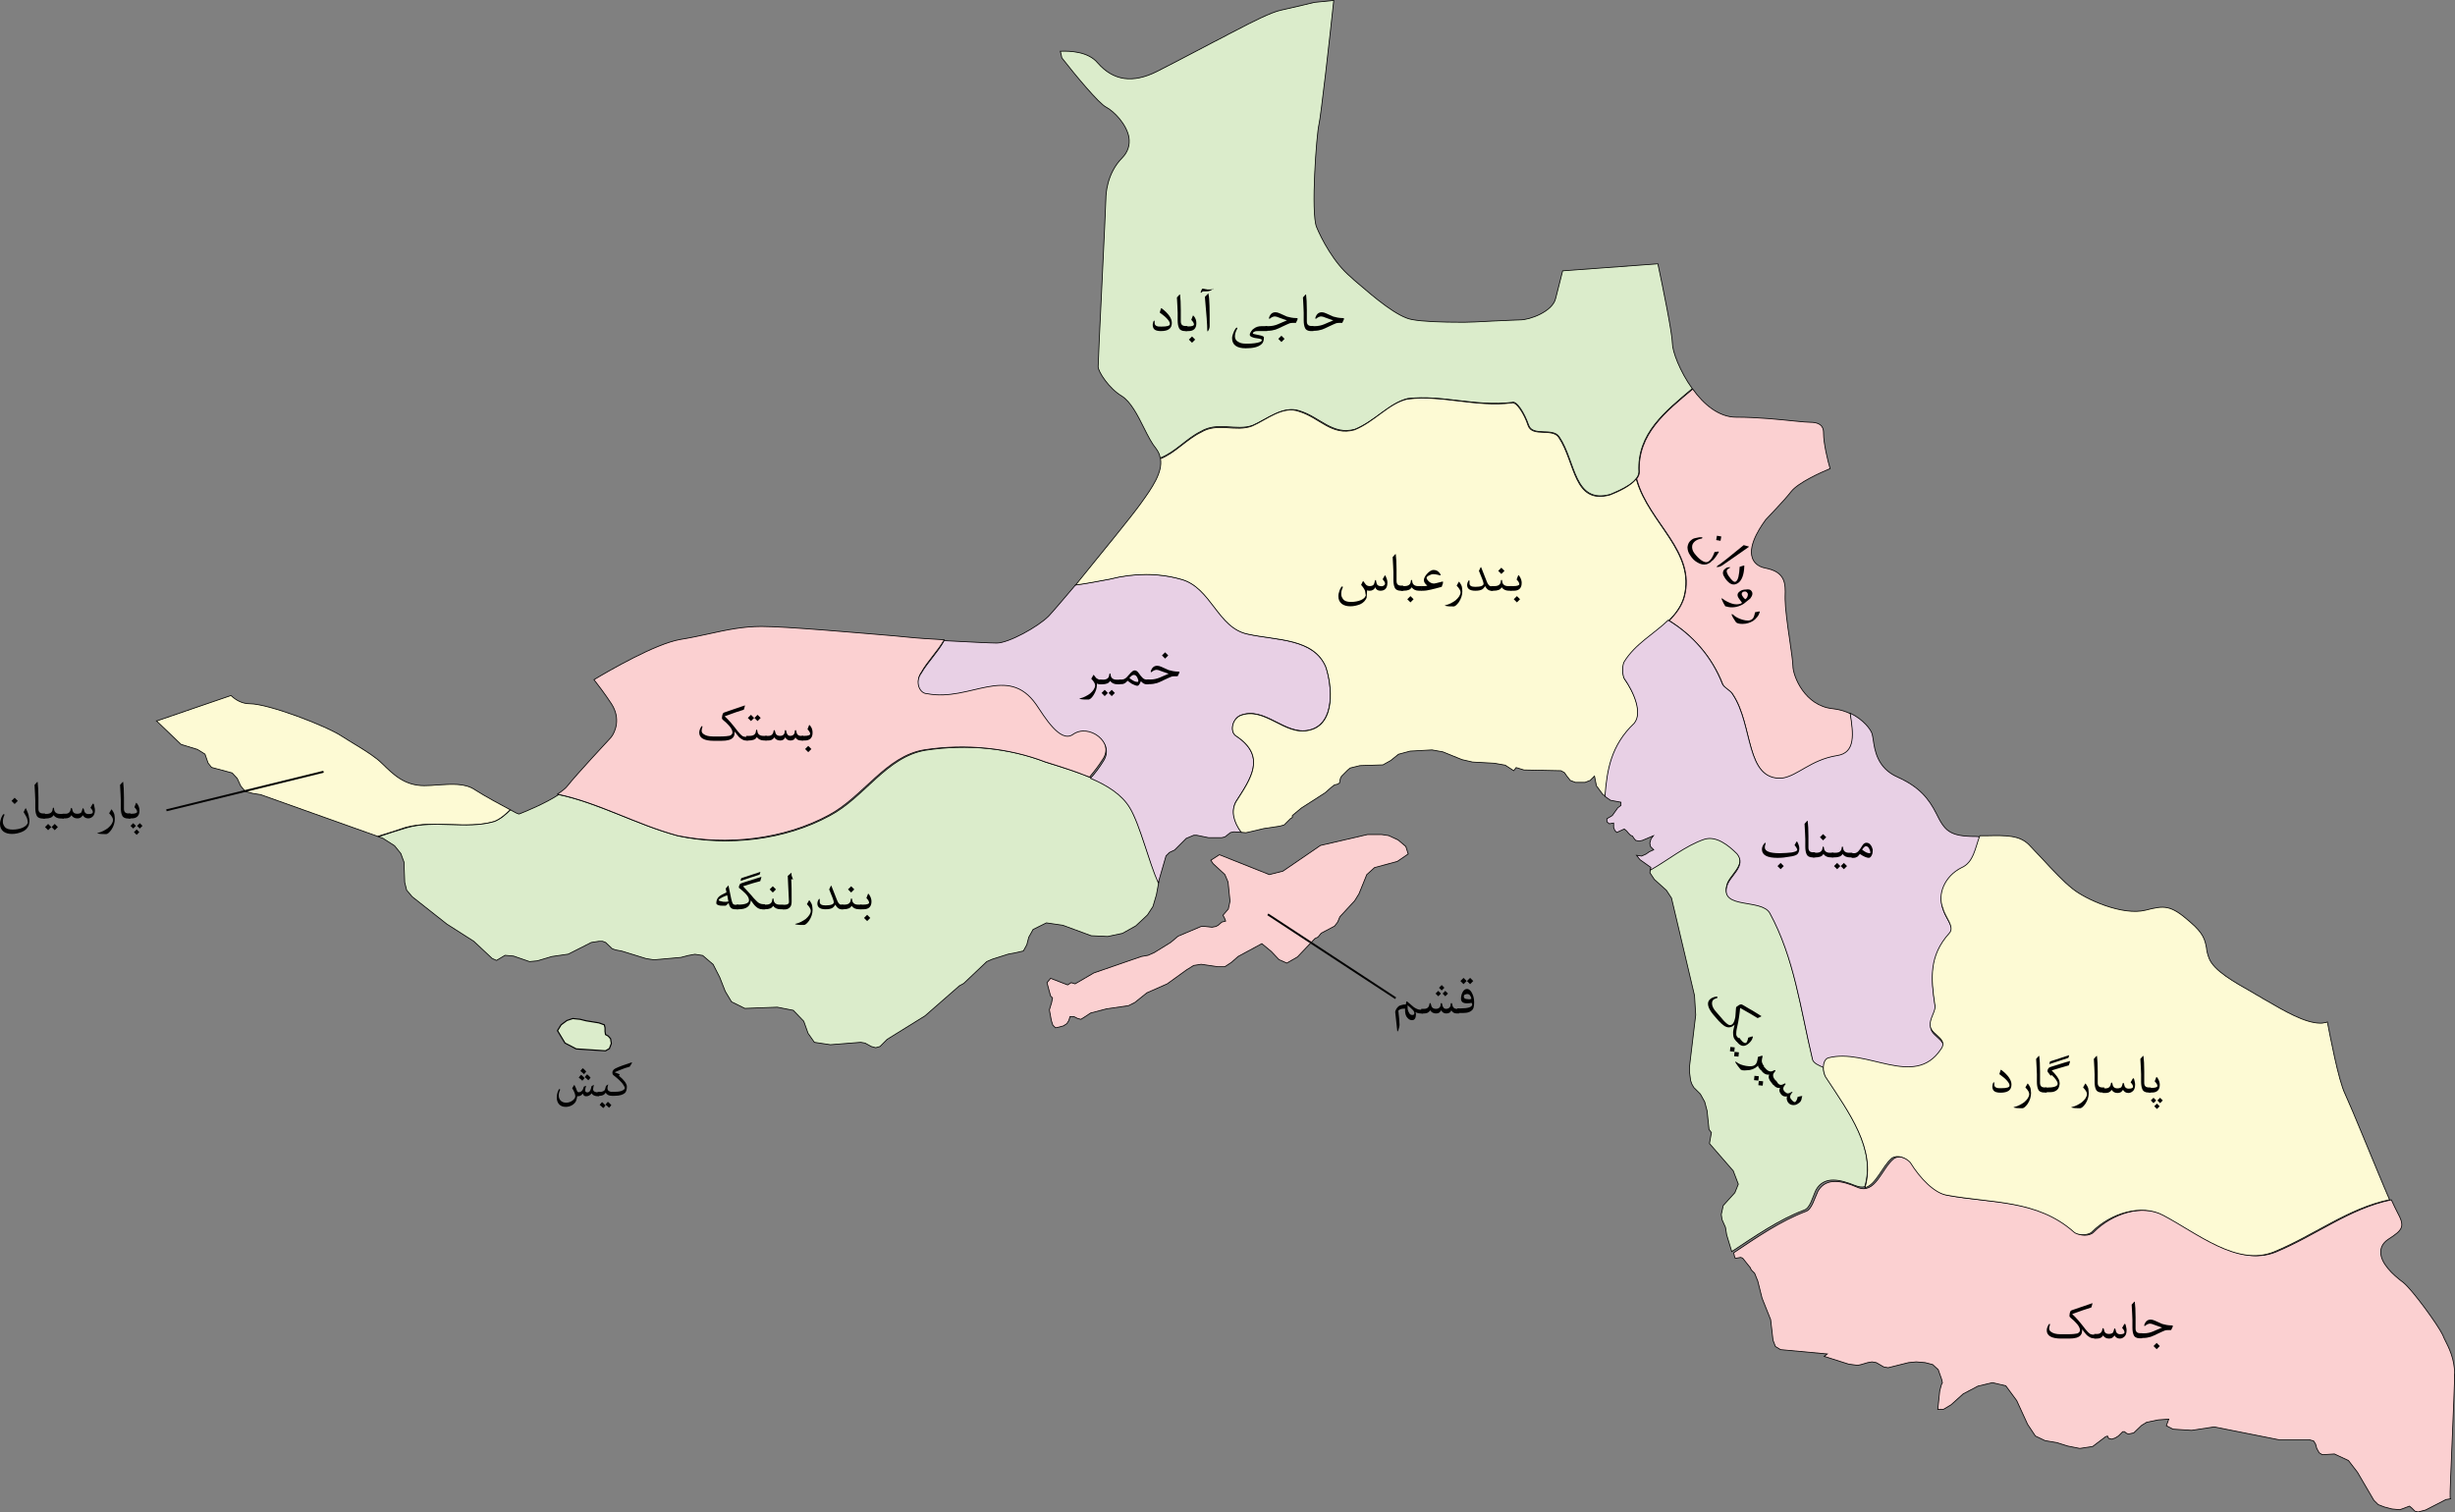 <?xml version="1.0" encoding="UTF-8"?><svg id="Layer_1" xmlns="http://www.w3.org/2000/svg" viewBox="0 0 1642.06 1011.76"><rect x="0" y="0" width="1642.06" height="1011.76" fill="#808080" stroke="none"/><defs><style>.cls-1{fill:none;stroke:#020202;stroke-width:1.3px;}.cls-1,.cls-2,.cls-3,.cls-4,.cls-5,.cls-6{stroke-miterlimit:26.09;}.cls-2{stroke-width:.78px;}.cls-2,.cls-3,.cls-4,.cls-5,.cls-6{stroke:#010101;}.cls-2,.cls-5{fill:#dbeccb;}.cls-3{fill:#fbd0d1;}.cls-3,.cls-4,.cls-5,.cls-6{stroke-width:.52px;}.cls-4{fill:#fdfad4;}.cls-6{fill:#e8d0e5;}</style></defs><path id="_420" class="cls-4" d="m330.7,549.59c4.4-1.8,7.6-5,10.7-7.8-5.7-3.1-16.2-8.6-23.5-13.3-6.8-4.7-15.7-3.9-24.8-3.4-3.1.3-6.3.5-9.4.5-13.3,0-20.9-7.8-27.9-14.6-4.4-4.4-10.7-8.3-17.5-12.5-3.1-1.8-6.3-3.9-9.7-6-10.2-6.8-49-21.7-61.6-21.7-4.7,0-8.9-2.1-12.5-5.5h0l-49.6,17h-.2l16.4,15.7,11,3.4,5,3.1,2.1,6,2.3,2.9,13.8,3.7,3.4,3.7,2.3,5,3.1,3.7,5,1.3,5.2.8,78.3,27.9c6.3-1.8,12.5-3.9,18.8-6,19.6-5.2,40.2,1.6,59.3-3.9Z"/><path id="_866" class="cls-5" d="m699.8,509.99c-24.5-9.7-53.2-12.3-80.6-8.1-26.1,4.2-41,31.6-64.2,43.8-30,16.4-68.3,20.6-101.2,13.6-28.2-7.6-52.7-21.9-80.1-27.7-9.1,6-23.2,11.7-25.3,12.5l-1.3.5-1.3-.5c-.3,0-1.8-1-4.4-2.3-3.1,3.1-6.3,6-10.7,7.8-19,5.5-39.7-1.3-58.7,4.2-6.3,1.8-12.5,3.9-18.8,6l2.9,1,7.8,5,4.2,5.2,2.1,5.7.5,13.6,1.3,5.2,3.7,4.4,23.2,18.3,18,11.5,12.3,11.5,2.9,1.3,5.7-3.4,5.7.5,10.7,3.7,5.2-.5,9.7-2.9,11-1.6,15.4-7.8,5.2-.8h2.3l2.1.8,4.4,4.2,2.3.8,4.2.8,16.2,5,5.2.8,18-1.6,5-1.3,4.4-.8,5.2.8,7,6,4.4,8.6,3.7,9.4,4.2,7,8.9,4.4,21.7-.8,10.7,2.1,7,7.3,2.9,8.1,4.2,6,10.7,1.6,20.3-1.6,2.9.5,4.2,2.3,2.9.8,2.9-.8,1.6-1.6,1.6-1.6,1.6-1.6,25.3-15.7,23-20.1,2.9-1.6,15.4-14.6,3.7-1.6,10.7-3.4,4.4-.8,5.7-1.3,2.3-4.2,1.3-5,2.9-5.2,8.9-4.4,11,1.6,19,7,11,.5,9.9-2.1,8.9-5,7.8-7.3,3.7-5.7,2.3-7.8,1.6-8.6-3.4-8.1-2.6-7-2.1-6.3-5.5-16.2-1.6-3.9c-6.3-13.6,2.6,2.6-4.2-8.6-9.5-16.1-34-23.1-55.9-29.9Z"/><path id="_862" class="cls-3" d="m717.5,490.89c-8.3,5.5-18.8-12-24.3-20.1-19-27.4-44.1-1.6-72.8-7.3-5.5,0-8.1-8.1-4.2-13.6,4.2-7.6,11-14.1,15.4-21.9-8.6-.5-17.5-1-25-1.8l-8.3-.8c-25.3-2.1-72.3-6.3-89-6.3-12.5,0-23.2,2.3-35.5,5-6,1.3-12,2.6-18.8,3.7-16.7,2.9-48,21.1-57.7,26.9,2.6,3.4,7.3,9.4,11.7,16.2,6.3,9.7,2.6,18.8-.3,22.4-.5.5-24,25.8-29,32.3-1.3,1.8-3.9,3.7-6.8,5.7,27.4,5.7,52.2,20.1,80.1,27.7,32.9,6.8,71.2,2.6,101.2-13.6,23.2-12.3,38.3-39.7,64.2-43.8,27.4-4.2,56.1-1.3,80.6,8.1,9.9,3.1,20.3,6.3,29.7,10.2,3.1-3.7,6-7.3,8.6-11.5,8.9-12-8.8-25.8-19.8-17.5Z"/><path id="_434" class="cls-6" d="m826.8,536.09c9.7-15.1,20.6-30,0-43.8-4.2-2.6-2.6-11,2.6-13.6,16.4-6.8,30,13.6,46.4,9.7,17.7-4.2,15.1-30,11-42.3-8.1-19-32.9-17.7-51.9-21.9-20.6-4.2-24.5-31.6-45.1-36.8-15.1-4.2-31.6-4.2-47.7,0-7.3,1.3-15.1,2.9-22.7,3.9-8.6,10.2-15.7,18.5-18,20.9-7.3,7.3-26.9,18-34.7,18-4.4,0-19.6-.8-35.2-1.6-4.2,7.8-11,14.3-15.4,21.9-4.2,5.5-1.3,13.6,4.2,13.6,28.7,5.5,53.7-20.1,72.8,7.3,5.5,8.1,15.9,25.6,24.3,20.1,11-8.1,28.7,5.5,20.6,17.7-2.6,4.2-5.5,8.1-8.6,11.5,11.2,4.7,21.1,11,26.3,19.8,6.8,11.2,12.8,36.5,19,50.1l5.2-18,2.3-2.3,3.4-1.6,7.8-7.8,5-2.1h2.1l7.8,1.6h8.9l2.1-.5,3.7-2.9,2.3-.5,5,.3c-4.8-6.9-7.1-14.2-3.5-20.7Z"/><path id="_869" class="cls-3" d="m1641.8,918.99c0-9.9-3.7-17.2-7-23.7l-1-2.3c-3.1-6.5-20.1-30-26.3-35-7-5.2-15.4-13-15.1-20.6,0-2.3,1-5.7,5-8.3,9.7-6.3,11.5-8.3,6-18.3-1-1.8-2.3-4.7-3.9-8.1-27.9,5.7-50.3,23.7-77.5,35-24.5,9.7-50.6-12.3-73.8-24.5-15.1-8.1-35.5-1.3-47.7,11-2.6,2.9-9.7,2.9-12.3,0-24.5-21.9-54.8-19-84.8-24.5-8.1-1.3-17.7-11-24.5-21.9-2.6-2.6-8.1-5.5-12.3-2.6-8.3,6.8-12.3,24.5-24.5,19-9.7-4.2-20.6-6.8-26.1,2.6-2.6,5.5-4.2,12.3-8.1,13.6-16.7,6.3-32.6,17.2-48.3,27.7l.5,2.3.5,1.3h.8l2.9-.5,1.3.5,5.2,6.5.5,1.3,2.3,2.3,2.1,5.2,2.9,11.5,5.7,14.3,1.6,13.8,1.6,4.2,3.4,2.1,31.3,2.9-2.1,1.6,16.4,5.2,6,.8,2.3-.5,4.4-1.3,2.9-.5,2.9.5,5,2.9,2.9.5,13.6-3.4,5.2-.5,6,.5,5,1.3,3.7,3.4,2.3,6.5.5,2.3-.5.8-.5,1.6-.8,3.1-1.3,12.3h3.7l5.2-3.1,8.1-7.3,9.9-5.2,9.7-2.3,8.9,2.1,7.3,9.9,7.3,15.9,5.2,7.8,6.5,3.1,7.8,1.3,7.3,2.3,8.1,1.6,8.6-1.3,8.6-6.5,1.3-.5.8,1.6,2.1.5,2.3-.8,2.1-1.3,2.9-2.9h1.3l.8.8,1.6.8,3.7-.8,5.2-5,3.4-2.1,7.8-1.6,7-.5-1.6,4.4,4.4,2.3,12.5.8,15.1-2.3,43.3,8.6h20.3l2.9.8,1.3,2.1.8,2.9,1.6,2.9,2.1,1.3,8.1-.5,9.4,4.4,6,7.8,11,18.8,2.9,2.9,4.2,1.6,5,1.3,5.2.5,2.3-.8,2.1-.8,2.1-.8,1.6,1.3,2.1,2.1,2.1.5,5-1.3,13.6-7,3.1-.5c-.3-.5-.3-1-.3-1.3-.4-1,3-70.6,3-82.4Z"/><path id="_436" class="cls-5" d="m1212.4,708.29c-8.3-34.2-12.3-68.3-28.7-98.3-5.5-9.7-32.9-2.6-28.7-17.7,1.3-6.8,13.6-13.6,6.8-21.9-5.5-5.5-13.6-12.3-21.9-9.7-12.8,4.4-24,14.1-36,20.6l-.3,2.6,2.9,4.4,8.1,7.3,3.4,5.2,15.4,65.2.8,13-4.2,35v2.9l.8,6,.8,2.3,1.3,2.3,4.4,4.4,2.9,5.2,1.6,6,1.3,12.5,1.6,2.1-1.3,7.3,15.9,18.3,3.4,8.9-2.3,5.7-7.8,8.6-1.3,6,.5,3.4,2.3,5.2.8,5,3.1,10.2.3,1c15.7-10.4,31.6-21.4,48.3-27.7,4.2-1.3,5.5-8.1,8.1-13.6,5.5-9.7,16.4-6.8,26.1-2.9,2.6,1,4.7,1.3,6.5.8,7.6-25.8-11-50.3-25.8-73.3-1.6-2.1-2.1-5.5-1.8-8.3-3.4-.1-6.5-2-7.3-4Z"/><path id="_857" class="cls-5" d="m837.8,284.59c9.7-4.2,20.6-13.6,31.6-9.7,13.6,4.2,21.9,16.4,36.8,12.3,13.6-5.5,23.2-17.7,35.5-20.6,23.2-2.6,45.1,5.5,69.7,2.6,2.9-1.3,8.1,6.8,11,15.1,2.6,8.1,16.4,1.3,20.6,8.1,11,16.4,9.7,45.1,34.2,38.3,6.8-2.9,19-8.1,19-15.1-1.3-25.6,17.7-40.4,35.7-55.6-8.3-11.5-13.3-25-13.3-30.3,0-6.3-6.5-38.3-9.7-53.2l-63.7,4.7-4.7,18.5c-2.1,8.9-17.5,14.3-23.5,14.3-2.6,0-10.7.5-18.8.8-8.3.5-16.4.8-19,.8-16.2,0-27.7-.5-34.7-1.8-9.7-1.6-25-14.6-36.3-24.3-1.6-1.3-3.1-2.6-4.4-3.9-11.5-9.4-20.1-26.1-23.2-33.7-3.9-9.7,0-62.1,1.6-68.6,1.3-5.2,7.3-58.4,9.9-83l-13,1.3c-1.8.5-14.1,3.4-22.2,5.2-6.5,1.3-20.3,8.3-30.3,13.6-2.3,1.3-4.7,2.3-6.5,3.4-4.7,2.3-12,6.3-19.6,10.2-9.4,5-19,9.9-26.6,13.8-16.2,8.1-29.2,6.3-39.7-5.7-6.3-7.6-18.5-8.1-25-7.8.5,1.8.8,3.1,1,4.4,9.1,11.7,24.8,30.5,29.5,32.9,5.5,2.9,13.8,11.5,15.4,20.3.8,5.2-.8,9.9-4.4,13.6-10.7,10.7-11,25.3-11,26.9,0,2.6-1.3,29-2.6,56.6-1.3,26.3-2.6,53.7-2.6,56.3,0,3.4,7.3,14.6,15.7,19.6,6,3.7,10.7,12.8,15.1,21.7,2.6,5.2,5.2,10.2,7.8,13.3,1.6,2.1,2.6,4.2,2.9,6.5,10.2-3.9,17.5-13,27.1-17.7,11.5-7,23.7-.2,34.7-4.1Z"/><path id="_859" class="cls-4" d="m1093.4,484.19c5.5-6.8,0-20.6-6.8-30-1.3-2.6-1.3-8.1,0-11,11-17.7,34.2-24.5,39.7-43.8,8.1-30-23.2-49.3-31.6-78,0-.3-.3-.8-.3-1-3.7,4.7-12,8.6-17.5,10.7-24.5,6.8-23.2-21.9-34.2-38.3-4.2-6.8-17.7,0-20.6-8.1-2.6-8.1-8.1-16.4-11-15.1-24.5,2.9-46.4-5.5-69.7-2.6-12.3,2.6-21.9,15.1-35.5,20.6-15.1,4.2-23.2-8.1-36.8-12.3-11-4.2-21.9,5.5-31.6,9.7-11,4.2-23.2-2.6-34.2,4.2-9.7,4.7-17.2,13.8-27.1,17.7,1.6,9.1-5.7,19.6-13,29.7-5.7,8.1-27.7,35-43.8,54.8,7.8-1,15.4-2.6,22.7-3.9,16.4-4.2,32.9-4.2,47.7,0,20.6,5.5,24.5,32.9,45.1,36.8,19,4.2,43.8,2.6,51.9,21.9,4.2,12.3,6.8,38.3-11,42.3-16.4,4.2-30-16.4-46.4-9.7-5.5,2.6-6.8,11-2.6,13.6,20.6,13.6,9.7,28.7,0,43.8-3.7,6.5-1.6,13.8,3.4,20.6l3.1.3,2.3-.5,9.7-2.3,10.7-1.6,2.9-.8,4.2-4.2,1.3-.8v-1.3l6-5,15.9-10.2,4.2-3.7,2.1-1.6,2.1-.5,1.3-.8.5-2.9.8-1.6,4.2-4.2,1.6-1.3,6.5-1.6,15.4-.5,5.2-2.9,5.2-4.2,7.8-2.1,14.6-.8,7.3,1.3,12.8,5.2,7,1.6,14.6.8,7.3,1.3,5.7,3.7,1.6-2.1,5.2,1.6,24.8.5,2.3,1.3,1.6,2.3,2.3,2.9,3.4,1.3h6.5l3.4-1.3,2.9-2.9,1.3,6.5,4.2,5.7,1.8,1.3c1.4-17.2,4-33.9,19.6-48.5Z"/><path id="_477" class="cls-3" d="m1152.4,458.09c1.3,2.6,5.5,4.2,6.8,6.8,13.6,20.6,8.1,57.4,32.9,56.1,11-1.3,19-12.3,36.8-15.1,12.8-1.8,11-15.1,8.9-28.4-3.4-1.6-7.3-2.9-12-3.4-18.5-1.8-26.6-21.7-26.6-28.7,0-2.1-1-9.7-2.1-17-1.6-10.4-3.1-22.4-3.1-27.4v-2.1c.3-8.3.3-16.2-13-18.8-5.7-1-8.1-4.4-8.9-6.8-3.4-9.4,7.6-23.7,8.9-25.6.3-.5,12-12.3,17-18.8,4.7-6,19.8-12.8,26.1-15.4-1.6-5.2-4.4-17-4.4-23.7,0-2.1,0-7.3-8.9-7.3-1.8,0-5.2-.3-10.2-.8-9.9-1-24.5-2.6-39.4-2.6-11.5,0-21.7-8.6-29-18.8-18,15.1-37,30-35.7,55.6,0,1.6-.8,3.1-1.8,4.4,0,.3.3.8.3,1,8.1,28.7,39.7,47.7,31.6,78-1.8,6.3-5.7,11.5-10.2,15.9,15.6,9.7,28.7,24.1,36,42.9Z"/><path id="_877" class="cls-6" d="m1321.7,559.59c-18,0-20.9-3.9-26.6-15.4-5-9.9-11.2-17.7-25.8-24.3-13.8-6-15.4-18.3-16.4-25.3-.3-1.6-.5-3.1-.8-3.9-.8-2.6-5.7-9.4-14.6-13.6,2.1,13.6,3.9,26.6-8.9,28.4-17.7,2.9-26.1,13.6-36.8,15.1-24.5,1.3-19-35.5-32.9-56.1-1.3-2.6-5.5-4.2-6.8-6.8-7.3-18.8-20.3-33.1-36.3-42.8-9.4,9.1-22.2,15.9-29.5,27.9-1.3,2.6-1.3,8.1,0,11,6.8,9.7,12.3,23.2,6.8,30-15.7,14.9-18.3,31.6-19.6,49l3.7,2.6,7,1.3v2.1l-2.1,1.6-3.7,5.2-1.3.8-2.3,1.3v2.1l1.6,1.3,2.9-.5v2.9l.8,2.1,1.3,1.3,5-2.3,1.6,1.3,1.3,1.6,1.3,1.3,1.3.5.8,1.3,1.3,1.6,2.3.5,2.3-.5,7.3-3.1-1.6,2.1-.8,2.9.5,2.3,2.1,2.1-2.9,1.3-2.3,1.6-2.9,1.3-3.4-.5,2.3,2.9,7.3,5.2-.3,1.8c12-6.8,23.2-16.2,36-20.6,8.1-2.6,16.4,4.2,21.9,9.7,6.8,8.3-5.5,15.1-6.8,21.9-4.2,15.1,23.2,8.1,28.7,17.7,16.4,30,20.6,64.2,28.7,98.3.8,2.1,3.9,3.7,7.8,5.2.3-2.6,1.3-4.7,3.1-5.2,26.1-6.8,57.4,20.6,75.1-5.5,5.5-6.8-5.5-9.7-6.8-15.1-1.3-5.5,4.2-11,2.9-15.1-2.9-17.7-4.2-32.9,9.7-47.7,4.2-4.2-2.6-11-4.2-16.4-4.2-9.7,1.3-21.9,12.3-27.4,8.1-3.7,9.1-13,12.3-21.4-1.1-.9-1.9-.9-2.9-.9Z"/><path id="_105" class="cls-4" d="m1581,761.19c-5.2-12.8-10.4-24.8-12.3-29-4.7-9.4-10.4-40.4-12-48.5-.8.3-1.3.5-2.1.5-.8.3-1.6.3-2.6.3-10.2,0-24.3-8.3-36-15.1-1.6-.8-3.1-1.8-4.4-2.6-1.6-.8-3.1-1.8-5-2.9-12-6.8-25.6-14.3-29-22.7-1-2.6-1.6-5-1.8-7.3-1-5-1.8-9.4-11-17.2-13-11.5-17.2-11-29.7-7.8-15.4,3.9-40.2-7.3-48.8-14.3-6-4.7-13.3-12.5-20.3-20.1-3.1-3.4-6.3-6.5-8.9-9.4-6.3-6.3-15.1-6.3-28.2-6h-4.7c-3.1,8.3-4.2,18-12.3,21.4-11,5.5-16.4,17.7-12.3,27.4,1.3,5.5,8.1,12.3,4.2,16.4-13.6,15.1-12.3,30-9.7,47.7,1.3,4.2-4.2,9.7-2.9,15.1,1.3,5.5,12.3,8.1,6.8,15.1-17.7,26.1-49.3-1.3-75.1,5.5-4.2,1.3-4.2,9.7-1.3,13.6,14.9,22.7,33.4,47.5,25.8,73.3,7.6-2.1,11.5-14.3,18-19.8,4.2-2.6,9.7,0,12.3,2.9,6.8,11,16.4,20.6,24.5,21.9,30,5.5,60.3,2.9,84.8,24.5,2.6,2.6,9.7,2.6,12.3,0,12.3-12.3,32.9-19,47.7-11,23.2,12.3,49.3,34.2,73.8,24.5,27.1-11.2,49.6-29.2,77.5-35-4.3-9.8-11-26.3-17.3-41.4Z"/><polygon id="_102" class="cls-2" points="406.8 693.09 405 692.09 404.7 689.99 404.7 687.59 404.2 685.59 400.6 684.29 392 682.89 388 681.89 383.1 681.39 379.2 682.69 375.3 685.59 372.9 689.49 377.9 697.79 385.4 701.69 405 702.99 407.6 701.49 408.9 698.09 408.4 694.89 406.8 693.09"/><polygon id="_872" class="cls-3" points="935.1 561.89 928.8 558.99 924.1 558.29 914.7 558.29 883.2 565.59 858.1 582.79 849 585.09 815.6 571.79 809.9 575.49 811.4 577.79 815.1 581.19 819.3 585.09 821.4 590.09 822.7 602.89 821.6 608.09 818 612.29 819 614.09 819.8 616.19 817.2 616.89 814.8 618.99 813.3 619.79 810.7 620.29 806 619.79 803.4 619.79 788 626.29 783 630.49 772 637.29 767.9 639.09 763.4 639.89 731.6 650.89 719.1 658.19 716.5 657.39 714.1 658.89 702.7 654.49 700.3 657.39 702.7 666.29 704 667.59 703.4 670.69 701.9 675.59 703.2 682.69 704.2 685.79 706 687.59 708.4 687.09 711.3 686.29 713.6 684.79 714.9 682.69 715.7 680.09 718.3 680.09 720.9 681.39 723 681.89 725.1 680.59 729.5 677.69 740.2 674.89 754.8 672.79 759 670.69 767.1 664.19 780.7 658.19 793.7 648.79 798.4 645.89 803.4 645.09 814.3 646.69 819.3 646.69 823.7 643.79 828.1 639.89 844 631.29 850.3 636.49 855.5 641.99 860.7 644.29 867.8 640.19 879.5 627.89 881.6 626.89 883.7 624.29 892.6 619.59 894.7 616.89 896.2 613.29 906.1 602.59 909 597.89 914.2 585.09 919.4 580.39 934.6 576.29 941.9 571.29 940.3 566.29 935.1 561.89"/><line id="LINE_29" class="cls-1" x1="216.4" y1="516.29" x2="111.3" y2="542.09"/><line id="LINE_30" class="cls-1" x1="933.5" y1="667.79" x2="848" y2="611.69"/><g id="G_31"><path id="PATH_32" d="m783.8,215.99c0,3.7-2.3,5.5-7.3,5.5-1.8,0-3.1-.3-3.9-.8-1-.5-1.6-1.8-1.6-3.4,0-.8.3-1.6.5-2.3.3-.3.3-.5.5-.5.3,0,.3.3.3.8v.8c0,1,.5,1.8,1.6,2.1.5.3,1.6.3,2.9.3,3.9,0,5.7-.5,5.7-1.8,0-1.8-2.3-4.4-6.8-7.6l.8-2.6c0-.3.3-.3.3-.3,0,0,.3,0,.5.3,4.1,3.2,6.5,6.4,6.5,9.5Z"/><path id="PATH_33" d="m794.2,221.49h-1.8c-1.8,0-3.4-.8-3.9-2.3-.5-1-.8-2.9-.8-5v-5c0-2.3-.3-5.7-.5-10.2l1.6-1.8c.3-.3.5-.3.5,0,.3,2.3.5,5.7.5,10.2v7.6c0,2.1,1,3.1,3.1,3.1h1.3v3.4h0Z"/><path id="PATH_34" d="m800.2,216.29c0,3.4-1.8,5.2-5.2,5.2h-2.1v-3.1h1.8c2.6,0,3.9-.5,3.9-1.3s-.5-1.8-1.8-3.1l1-2.6c0-.3.3-.3.3-.3,0,0,.3.3.5.5,1.1,1.3,1.6,2.8,1.6,4.7Zm-.8,10.9l-2.1,2.1-2.1-2.1,2.1-2.1,2.1,2.1Z"/><path id="PATH_35" d="m810.9,193.59c-1,1-2.6,1.3-4.2,1.3h-2c-.3,0-.5.3-.8.5-.3.3-.5.5-.5.5-.3,0-.3-.3-.3-.5s.3-.8.5-1.3c.3-.8.5-1,.8-1s.8,0,1.6.3c.8,0,1.3.3,1.6.3,1.6,0,2.6,0,3.4-.3.5,0,.8-.3.8-.3h.3c-.7-.1-.9-.1-1.2.5Zm-1.8,24.5c0,1-.3,2.1-.8,2.9-.3.5-.5.8-.5.8,0,0-.3-.3-.3-1,0-3.1-.5-10.4-1.6-22.2l2.1-2.1.3-.3v.5c.8,3.4.8,10.7.8,21.4Z"/><path id="PATH_36" d="m847.4,221.49h-6c-.8,0-1.6,0-2.1.3-1,.3-1.3.8-1.3,1.3,0,.3,1.3.5,3.7,1,2.6.5,3.7,1,3.7,1.6,0,2.1-.5,3.7-1.8,4.7-2.1,1.8-5.5,2.6-10.4,2.6-6,0-9.1-2.3-9.1-6.8,0-1,.3-2.1.8-3.4s1-2.3,1.6-3.1c.3-.3.5-.5.8-.5s.3,0,.3.3,0,.5-.3.8c-.8,1.6-1.3,3.1-1.3,4.7,0,1.8.8,3.1,2.6,3.9,1.3.8,2.9,1,5,1s3.9,0,5.7-.3c3.1-.5,4.7-1,4.7-2.1,0-.5-.8-.8-2.1-1-2.1-.3-3.4-.5-3.9-.8-1.3-.3-2.1-1-2.1-1.8,0-.5.3-1.3,1-2.3.5-.8,1-1.3,1.8-1.8,1.3-1,2.9-1.6,5.2-1.6h3.7v3.3h-.2Z"/><path id="PATH_37" d="m867.8,213.89l-1,2.1c-1.8,0-3.4,0-4.2.3-1,.5-2.6,1-4.7,2.1-2.1,1-3.7,1.8-4.7,2.1-1.6.5-3.4.8-5,.8h-1.8v-3.1h2.1c2.3,0,4.4-.5,6.3-1.3l6-2.6c-1-.3-2.6-.8-4.7-1.6-1.8-.8-2.9-1-3.4-1-1,0-2.1.5-3.1,1.3q-.3.3-.5.3t-.3-.3v-.4c.8-2.6,2.3-3.7,4.4-3.7.8,0,1.8.3,2.9.8,2.1,1,3.7,1.6,4.7,2.1,1.8.5,3.9,1,6.3,1,.5,0,.8,0,.8.3q.1.3-.1.8Zm-8.6,12.8l-2.1,2.1-2.1-2.1,2.1-2.1,2.1,2.1Z"/><path id="PATH_38" d="m878.5,221.49h-1.8c-1.8,0-3.4-.8-3.9-2.3-.5-1-.8-2.9-.8-5v-5c0-2.3-.3-5.7-.5-10.2l1.6-1.8c.3-.3.5-.3.5,0,.3,2.3.5,5.7.5,10.2v7.6c0,2.1,1,3.1,3.1,3.1h1.3v3.4h0Z"/><path id="PATH_39" d="m898.8,213.89l-1,2.1c-1.8,0-3.4,0-4.2.3-1,.5-2.6,1-4.7,2.1-2.1,1-3.7,1.8-4.7,2.1-1.6.5-3.4.8-5,.8h-1.8v-3.1h2.1c2.3,0,4.4-.5,6.3-1.3l6-2.6c-1-.3-2.6-.8-4.7-1.6-1.8-.8-2.9-1-3.4-1-1,0-2.1.5-3.1,1.3q-.3.3-.5.3t-.3-.3v-.4c.8-2.6,2.3-3.7,4.4-3.7.8,0,1.8.3,2.9.8,2.1,1,3.7,1.6,4.7,2.1,1.8.5,3.9,1,6.3,1,.5,0,.8,0,.8.3.2.3-.1.3-.1.8Z"/></g><g id="G_40"><path id="PATH_41" d="m1145.9,374.59c-.8.5-1.3,1-1.8,1.6-.8.5-1.6,1-2.6,1.3-2.1.5-4.2,0-6.3-1.3-1.8-1-3.4-2.6-4.7-4.7-1.3-1.8-1.8-3.7-1.8-5.5.3-2.1,1-3.7,2.9-5,1-.8,2.1-1,3.7-1.3,1-.3,1.8-.3,2.6-.3.3,0,.5,0,.8.3v.3s-.3,0-.5.3c-1.8.3-3.1.8-4.2,1.6s-1.8,1.8-2.1,2.9c-.3,1.6,0,3.4,1.3,5.2,1.6,2.1,3.1,3.7,5,5,1.6,1,2.9,1.3,3.7,1,.3,0,.8-.3,1-.5.5-.3,1.3-1,1.8-1.8s1.3-2.1,2.1-4.4l2.3-.3h.5v.5c-1.1,1.7-2.2,3.5-3.7,5.1Zm4.9-12.8l-2.9-.5.5-2.9,2.9.5-.5,2.9Z"/><path id="PATH_42" d="m1151.9,378.29c-.8.5-1.8,1-2.9,1h-1s.3-.3.8-.8c2.6-1.6,8.3-6.3,17.5-13.8l2.9.8c.3,0,.5,0,.5.3,0,0,0,.3-.3.3-2.9,2-8.7,6.2-17.5,12.2Z"/><path id="PATH_43" d="m1162.6,389.99c-3.1,2.1-5.7,1-8.6-2.9-1-1.6-1.6-2.6-1.6-3.7,0-1.3.5-2.3,1.8-3.1.5-.5,1.3-.8,2.3-.8h.8q0,.3-.5.5c-.3.3-.5.3-.8.5-.8.5-1.3,1.3-1,2.3.3.5.5,1.6,1.3,2.6,2.1,3.1,3.7,4.4,4.7,3.7,1.6-1,2.3-4.4,2.6-9.9l2.6-.8h.5v.5c-.2,5.9-1.8,9.5-4.1,11.1Z"/><path id="PATH_44" d="m1166.5,403.79c-3.1,2.1-6.8,2.9-10.4,2.3-1.3-.3-1.8-.5-2.1-.5-.8-1.3-1.6-2.6-2.3-4.4-.3-.5-.3-1-.3-1,0,0,.5.3,1,.5,1.6,1.3,3.7,2.3,6,3.1,1,.3,2.1.5,3.1.5,1.3,0,2.3-.3,2.9-.5l.8-.5-2.1-2.9c-1.3-1.8-1.3-3.4.5-4.7,1-.8,2.3-1.3,4.2-1.3,1.8-.3,3.1,0,3.7,1,1,1.3.8,2.9-.8,5-1.3,1.1-2.7,2.1-4.2,3.4Zm.8-2.9c.8-.5,1.3-1,1.6-2.1.3-1,.3-1.8-.3-2.3-.3-.5-.8-.8-1.3-.8s-1,0-1.6.3c-1,.8-1,1.8,0,3.1.3.5.8,1.1,1.6,1.8Z"/><path id="PATH_45" d="m1172.7,415.29c-2.1,1.3-4.4,2.1-7.3,2.1-2.3,0-3.9-.5-4.4-1.3-1-1.6-2.1-3.1-2.6-4.4-.3-.5-.3-.8,0-.8s.3,0,.8.3c1.6,1.6,3.7,2.6,6.3,3.4,2.9.8,5,.8,6.3-.3,1-.5,1.6-2.1,2.1-4.7l2.6-.5h.5v.5c-.3,1-.8,2.1-1.6,3.1-1.1,1.3-1.9,2.1-2.7,2.6Z"/></g><g id="G_46"><path id="PATH_47" d="m928,389.69c0,3.7-1.6,5.5-4.7,5.5-1.8,0-2.9-.8-3.4-2.3-.8,1.6-2.1,2.3-3.7,2.3-.5,0-1.3,0-1.8-.3,0,1.6-.3,3.1-.3,5-.8,1.8-2.1,3.4-4.4,4.4-2.1.8-4.2,1.3-6.5,1.3s-4.2-.5-5.7-1.6c-1.6-1.3-2.3-2.9-2.3-5.2,0-1.3.3-2.3.8-3.9.5-1,.8-1.8,1.3-2.3.3-.3.5-.3.5-.3q.3,0,.3.3v.5c-.8,1.6-1,3.1-1,4.4s.5,2.3,1.3,3.4c1,1.3,2.9,1.8,5.2,1.8,2.6,0,5-.5,6.8-1.3,1.6-.8,2.6-1.6,2.9-2.6.3-.3.3-.8,0-1.8,0-.8-.3-1.6-.3-1.8-.3-.8-1-2.1-2.6-3.9l1-2.1c.3-.3.3-.5.3-.5,0,0,.3,0,.3.3.8,1,1.3,1.8,1.6,2.1.8.8,1.6,1,2.6,1s2.1-.3,2.6-1c.3-.5.5-1,.8-2.3,0-.5.3-.8.5-.8.3,0,.3.3.3.8.3,1.3.5,2.1,1,2.6s1.6.8,2.9.8c.5,0,1-.3,1.3-.5.5-.3.8-.8.8-1.3,0-.8-.5-1.6-1.6-2.9l1.3-2.3.3-.3.3.3c.8,1.7,1.3,3.2,1.3,4.5Z"/><path id="PATH_48" d="m938.5,395.19h-1.8c-1.8,0-3.4-.8-3.9-2.3-.5-1-.8-2.9-.8-5v-5c0-2.3-.3-5.7-.5-10.2l1.6-1.8c.3-.3.5-.3.5,0,.3,2.3.5,5.7.5,10.2v7.6c0,2.1,1,3.1,3.1,3.1h1.3v3.4h0Z"/><path id="PATH_49" d="m951.3,395.19h-2.1c-2.3,0-3.9-.8-5-2.3-.8,1.6-2.6,2.3-5.5,2.3h-1.6v-3.1h2.3c2.6,0,3.9-1,4.2-2.9,0-.8.3-1.3.5-1.3s.5.5.5,1.3c.3,1.8,1.6,2.9,3.9,2.9h2.3v3.1h.5Zm-5.8,5.7l-2.1,2.1-2.1-2.1,2.1-2.1,2.1,2.1Z"/><path id="PATH_50" d="m965.1,390.29l-.8,2.3-7,1.8c-2.1.5-3.9.8-5.5.8h-1.3v-3.1h2.1c.5,0,1,0,2.1-.3-1.6-1.3-2.3-2.3-2.3-3.7,0-1,.5-2.3,1.8-3.9,1.6-1.8,3.1-2.9,4.7-2.9,1.8,0,3.1.8,4.2,2.3.3.5.5.8.5,1,0,0,0,.3-.3.3s-.5,0-1.3-.3c-1.3-.3-2.3-.5-3.4-.5-.8,0-1.6.3-2.6.8s-1.8,1-1.8,1.8c0,.5.5,1.3,1.3,2.1,1,1,2.3,1.6,3.7,1.6.5,0,2.3-.5,5.5-1.3h.5c-.1.6-.1.9-.1,1.2Z"/><path id="PATH_51" d="m978.1,395.49c0,2.6-.8,5-2.3,7.3-1.3,1.8-2.6,2.9-3.4,2.9-2.1,0-3.7,0-5.2-.3-.5,0-.8-.3-.8-.3,0,0,.3-.3.8-.3,2.1-.5,4.2-1.6,6.3-3.1,2.1-1.8,3.4-3.7,3.4-5.5,0-1-.8-2.6-2.6-4.4l1.3-2.3c0-.3.3-.3.3-.3l.3.3c.5.8,1.3,1.8,1.6,3.1.1.8.3,2.1.3,2.9Z"/><path id="PATH_52" d="m998.5,395.19h-1c-1,0-1.8-.3-2.6-1-.5-.5-1-1-1.6-2.1-.5,1-1.3,1.8-2.1,2.3-1,.5-2.3.8-4.4.8-3.7,0-5.5-1.3-5.5-3.9,0-.8.3-1.8.8-2.6.3-.3.3-.5.5-.5s.3.3.3.5v1.6c0,1.6,1.3,2.3,3.9,2.3,3.7,0,5.5-.8,5.5-2.1,0-.8-1-3.7-3.1-8.6l1-2.1c.3-.3.3-.5.3-.5,0,0,.3.3.3.5.8,2.1,2.1,5.2,3.7,9.4.8,2.1,1.8,3.1,3.4,3.1h.8l-.2,2.9h0Z"/><path id="PATH_53" d="m1011.5,395.19h-2.1c-2.3,0-3.9-.8-5-2.3-.8,1.6-2.6,2.3-5.5,2.3h-1.6v-3.1h2.3c2.6,0,3.9-1,4.2-2.9,0-.8.3-1.3.5-1.3.3,0,.5.5.5,1.3.3,1.8,1.6,2.9,3.9,2.9h2.3v3.1h.5Zm-5.2-13.3l-2.1,2.1-2.1-2.1,2.1-2.1,2.1,2.1Z"/><path id="PATH_54" d="m1017.8,389.99c0,3.4-1.8,5.2-5.2,5.2h-2.1v-3.1h1.8c2.6,0,3.9-.5,3.9-1.3s-.5-1.8-1.8-3.1l1-2.6c0-.3.3-.3.3-.3,0,0,.3.3.5.5,1.1,1.6,1.6,3.1,1.6,4.7Zm-1.1,10.9l-2.1,2.1-2.1-2.1,2.1-2.1,2.1,2.1Z"/></g><g id="G_55"><path id="PATH_56" d="m736.8,457.79h-1c-1,0-1.6-.3-2.1-.5v.8c0,2.3-.8,4.7-2.3,7-1.3,2.1-2.6,2.9-3.4,2.9-2.1,0-3.7,0-5.2-.3-.5,0-.8-.3-.8-.3,0,0,.3-.3.8-.3,2.1-.5,4.2-1.6,6.3-3.1,2.1-1.8,3.4-3.7,3.4-5.5,0-1-.8-2.6-2.6-4.4l1.3-2.3c0-.3.3-.3.3-.3l.3.3c.8,1,1.3,1.8,1.8,2.1.8.5,1.8,1,2.9,1h.8v2.9h-.5Z"/><path id="PATH_57" d="m749.6,457.79h-2.1c-2.3,0-3.9-.8-5-2.3-.8,1.6-2.6,2.3-5.5,2.3h-1.6v-3.1h2.3c2.6,0,3.9-1,4.2-2.9,0-.8.3-1.3.5-1.3.3,0,.5.5.5,1.3.3,1.8,1.6,2.9,3.9,2.9h2.3v3.1h.5Zm-8.6,5.8l-2.1,2.1-2.1-2.1,2.1-2.1,2.1,2.1Zm4.7,0l-2.1,2.1-2.1-2.1,2.1-2.1,2.1,2.1Z"/><path id="PATH_58" d="m768.4,457.79h-1.6c-1.3,0-2.6-.8-3.7-2.1-.8,2.1-1.6,3.1-2.3,3.1-.8,0-2.1-.5-3.7-1.3-1.3-.8-2.3-1.6-2.9-2.1-1.3,1.6-2.6,2.3-3.9,2.3h-1.6v-3.1h1.6c1.3,0,2.3-.5,3.4-1.6.8-.8,1.6-1.8,2.6-2.9,1-1,1.8-1.6,2.6-1.6,1,0,1.8.5,2.6,1.6.5.5,1,1.6,2.3,2.9.8,1,1.8,1.6,2.9,1.6h1.6v3.2h.1Zm-7-2.1c0-.8-.3-1.6-.8-2.6s-1.3-1.6-2.3-1.6c-.8,0-1.8.8-2.9,2.1.3.3,1,.8,2.3,1.6,1.3.8,2.3,1,3.1,1,.3.1.6-.2.6-.5Z"/><path id="PATH_59" d="m788.7,450.29l-1,2.1c-1.8,0-3.4,0-4.2.3-1,.5-2.6,1-4.7,2.1-2.1,1-3.7,1.8-4.7,2.1-1.6.5-3.4.8-5,.8h-1.8v-3.1h2.1c2.3,0,4.4-.5,6.3-1.3l6-2.6c-1-.3-2.6-.8-4.7-1.6-1.8-.8-2.9-1-3.4-1-1,0-2.1.5-3.1,1.3q-.3.3-.5.3t-.3-.3v-.3c.8-2.6,2.3-3.7,4.4-3.7.8,0,1.8.3,2.9.8,2.1,1,3.7,1.6,4.7,2.1,1.8.5,3.9,1,6.3,1,.5,0,.8,0,.8.3.2.1.2.4-.1.7Zm-7.3-11.8l-2.1,2.1-2.1-2.1,2.1-2.1,2.1,2.1Z"/></g><g id="G_60"><path id="PATH_61" d="m1203.5,567.59c0,1.8-.5,3.4-1.8,4.2-.8.5-2.3,1-4.7,1.3-2.6.5-5.2.8-8.1.8-6.8,0-10.4-1.8-10.4-5.7,0-1.3.5-2.6,1.6-3.9.3-.3.3-.5.5-.5s.3,0,.3.3v.5c-.3.8-.5,1.6-.5,2.3,0,2.6,3.4,3.9,9.9,3.9,3.1,0,6-.3,8.1-.5,2.6-.5,3.7-1,3.7-1.8,0-.5-.5-1.6-1.8-3.1l1.3-2.3q.3-.3.5,0c.9,1.7,1.4,3.2,1.4,4.5Zm-10.4,11.8l-2.1,2.1-2.1-2.1,2.1-2.1,2.1,2.1Z"/><path id="PATH_62" d="m1214,573.59h-1.8c-1.8,0-3.4-.8-3.9-2.3-.5-1-.8-2.9-.8-5v-5c0-2.3-.3-5.7-.5-10.2l1.6-1.8c.3-.3.5-.3.5,0,.3,2.3.5,5.7.5,10.2v7.6c0,2.1,1,3.1,3.1,3.1h1.3v3.4h0Z"/><path id="PATH_63" d="m1226.7,573.59h-2.1c-2.3,0-3.9-.8-5-2.3-.8,1.6-2.6,2.3-5.5,2.3h-1.6v-3.1h2.3c2.6,0,3.9-1,4.2-2.9,0-.8.3-1.3.5-1.3s.5.5.5,1.3c.3,1.8,1.6,2.9,3.9,2.9h2.3v3.1h.5Zm-5.2-13.5l-2.1,2.1-2.1-2.1,2.1-2.1,2.1,2.1Z"/><path id="PATH_64" d="m1239.5,573.59h-2.1c-2.3,0-3.9-.8-5-2.3-.8,1.6-2.6,2.3-5.5,2.3h-1.6v-3.1h2.3c2.6,0,3.9-1,4.2-2.9,0-.8.3-1.3.5-1.3s.5.5.5,1.3c.3,1.8,1.6,2.9,3.9,2.9h2.3v3.1h.5Zm-8.6,5.8l-2.1,2.1-2.1-2.1,2.1-2.1,2.1,2.1Zm4.5,0l-2.1,2.1-2.1-2.1,2.1-2.1,2.1,2.1Z"/><path id="PATH_65" d="m1252.6,568.39c0,1.3,0,2.3-.5,3.4-.5,1.3-1.3,2.1-2.1,2.1-1.3,0-3.4-.8-6-2.6-.8,1-1.3,1.6-1.6,1.8-.8.5-1.6.8-2.6.8h-1.3v-3.1h1.8c1,0,2.1-.5,3.1-1.8.5-.5,1.3-1.8,2.3-3.4.8-1.3,1.8-1.8,2.6-1.8,1.3,0,2.3.5,3.1,1.8.6.7.9,1.8,1.2,2.8Zm-1.6,1.9c0-.8-.3-1.6-.8-2.6s-1.3-1.6-2.1-1.6-1.6.8-2.6,2.3c.5.5,1.3,1,2.3,1.6s2.1.8,2.6.8c.3.2.6,0,.6-.5Z"/></g><g id="G_66"><path id="PATH_67" d="m951.8,677.99h-1.3c-1.6,0-2.9-.3-3.7-1,0,.3.3.8.3,1.3,0,2.6-.8,4.2-2.6,4.2-1.6,0-2.6-.8-3.7-2.3-.8-1.3-1-2.9-1-4.4v-1h-.8c-1.8,0-2.9.5-3.7,1.3.5,4.2.8,7.3.8,9.4,0,1-.3,2.1-.8,3.7-.3.5-.3.8-.5.8s-.3-.3-.3-1l-1.3-12c0-.5.3-1.3.8-2.1s1-1.3,1.6-1.8c.3-.3,1-.5,2.1-.8.8-.3,1.6-.3,2.1-.3h.5l.3-1.6c0-.3.3-.5.3-.5,0,0,.3,0,.5.3,2.1,1.8,3.7,3.1,4.4,3.7,1.6,1,2.9,1.6,4.2,1.6h1.6v2.9h.2v-.4Zm-5.8-.3c0-.8-.5-1.6-1.6-2.6-.3-.3-1-1-2.9-2.6v1.6c0,1.3.3,2.3.8,3.1.5,1.3,1.3,1.8,2.3,1.8.9,0,1.4-.2,1.4-1.3Z"/><path id="PATH_68" d="m976,677.99h-1.6c-1.8,0-2.9-.8-3.7-2.1-.5,1.6-1.8,2.1-3.4,2.1s-2.6-.8-3.4-2.1c-.8,1.6-1.8,2.1-3.4,2.1-1.8,0-3.1-.8-3.9-2.1-1,1.6-2.3,2.1-4.2,2.1h-1.8v-3.1h2.1c1.8,0,3.1-1,3.4-3.1,0-.5.3-.8.5-.8s.3.3.5.8c.3,2.1,1.3,3.1,3.4,3.1,1.8,0,3.1-1,3.1-3.1,0-.5.3-.8.5-.8s.5.3.5.8c.3,2.1,1.3,3.1,2.6,3.1,1.8,0,3.1-1,3.1-3.1,0-.5.3-.8.5-.8s.5.3.5.8c.3,2.1,1.3,3.1,3.1,3.1h1.6v3.1h0Zm-12.2-13.3l-1.8,1.8-1.8-1.8,1.8-1.8,1.8,1.8Zm2.3-3.9l-1.8,1.8-1.8-1.8,1.8-1.8,1.8,1.8Zm2.4,3.9l-1.8,1.8-1.8-1.8,1.8-1.8,1.8,1.8Z"/><path id="PATH_69" d="m986,670.39c0,2.3-.3,3.9-.8,4.7-1.3,1.8-3.4,2.6-6.8,2.6h-3.7v-3.1h2.6c4.4,0,6.8-.8,7.3-2.1.3-.5,0-1-.3-1.6-1,.3-2.1.3-3.4.3-2.3,0-3.7-1-3.7-3.1,0-1.3.3-2.9,1-4.2.8-1.6,1.8-2.3,3.1-2.3,1,0,2.1.8,2.9,2.1,1.2,2,1.8,4.1,1.8,6.7Zm-5-14.1l-2.1,2.1-2.1-2.1,2.1-2.1,2.1,2.1Zm3.1,12c0-.8-.3-1.6-.8-2.3-.5-.8-1.3-1-2.1-1-.5,0-1,.3-1.6.5-.5.3-.5.8-.5,1.3,0,1,.8,1.6,2.6,1.6.6.2,1.4.2,2.4-.1Zm1.3-12l-2.1,2.1-2.1-2.1,2.1-2.1,2.1,2.1Z"/></g><g id="G_70"><path id="PATH_71" d="m500.5,495.39h-1.8c-1.3,0-2.6-.8-4.2-2.1-.8-.8-1.8-2.1-3.1-3.9,0,1.8-.3,3.1-1,3.9-1.3,1.6-3.9,2.3-7.8,2.3h-5.2c-6.3,0-9.7-1.8-9.7-5.5,0-1.3.5-2.6,1.3-3.9l.5-.5q.3,0,.3.3v.5c-.3,1-.5,1.6-.5,2.3,0,1,.5,1.8,1.3,2.3,1.3,1,3.4,1.6,6.3,1.6h5.2c2.9,0,5-.3,6-.5,1.3-.5,1.8-1.3,1.8-2.3s-.5-2.3-1.8-3.9c-.8-.8-1.8-2.1-3.4-3.4-1.3-1-1.8-1.8-1.8-1.8,0-1.8.3-2.9.8-3.7,0-.3,1.8-.8,5.5-2.1,3.7-1.3,6.8-2.3,9.1-3.1,0,.3-.3,1.3-.8,2.9-2.9.8-7,2.3-12.8,4.4,2.6,2.3,5.5,5.7,8.9,10.2,1.3,1.6,2.3,2.6,3.1,3.1.5.3,1.6.5,2.6.5h1v2.3h.2v.1Z"/><path id="PATH_72" d="m513.3,495.39h-2.1c-2.3,0-3.9-.8-5-2.3-.8,1.6-2.6,2.3-5.5,2.3h-1.6v-3.1h2.3c2.6,0,3.9-1,4.2-2.9,0-.8.3-1.3.5-1.3s.5.5.5,1.3c.3,1.8,1.6,2.9,3.9,2.9h2.3v3.1h.5Zm-8.9-15.1l-2.1,2.1-2.1-2.1,2.1-2.1,2.1,2.1Zm4.4,0l-2.1,2.1-2.1-2.1,2.1-2.1,2.1,2.1Z"/><path id="PATH_73" d="m537.3,495.39h-1.6c-1.8,0-2.9-.8-3.7-2.1-.5,1.6-1.8,2.1-3.4,2.1s-2.6-.8-3.4-2.1c-.8,1.6-1.8,2.1-3.4,2.1-1.8,0-3.1-.8-3.9-2.1-1,1.6-2.3,2.1-4.2,2.1h-1.8v-3.1h2.1c1.8,0,3.1-1,3.4-3.1,0-.5.3-.8.5-.8s.3.3.5.8c.3,2.1,1.3,3.1,3.4,3.1,1.8,0,3.1-1,3.1-3.1,0-.5.3-.8.5-.8s.5.3.5.8c.3,2.1,1.3,3.1,2.6,3.1,1.8,0,3.1-1,3.1-3.1,0-.5.3-.8.5-.8s.5.3.5.8c.3,2.1,1.3,3.1,3.1,3.1h1.6v3.1h0Z"/><path id="PATH_74" d="m543.5,490.19c0,3.4-1.8,5.2-5.2,5.2h-2.1v-3.1h1.8c2.6,0,3.9-.5,3.9-1.3s-.5-1.8-1.8-3.1l1-2.6c0-.3.3-.3.3-.3l.5.5c1.1,1.3,1.6,2.8,1.6,4.7Zm-.8,10.9l-2.1,2.1-2.1-2.1,2.1-2.1,2.1,2.1Z"/></g><g id="G_75"><path id="PATH_76" d="m493.7,608.29h-2.1c-2.3,0-3.7-1.3-4.2-4.2-1.3,1.3-1.8,1.8-2.1,1.8h-2.3c-.8,0-1.6,0-2.3-.3-1-.3-1.6-.8-1.6-1.3,0-2.1.8-3.7,2.1-4.7,1-.8,2.6-1.6,4.7-2.6l-.5-2.6,1.8-2.1c0,.3.8,3.1,1.8,8.6.3,1.6.8,2.9,1,3.4.5.8,1,1,2.1,1h1.8v2.9h-.2v.1Zm-6.5-5.2l-.8-4.2c-.8.3-1.8.8-3.1,1.3-1.6.8-2.6,1.6-2.6,1.8,0,.5.5.8,1.8,1,.8.3,1.6.3,2.3.3,1.1.1,1.9-.2,2.4-.2Z"/><path id="PATH_77" d="m511.4,608.29h-1.6c-1.3,0-2.9-.5-4.2-1.8-1-.8-2.1-2.3-3.4-4.2-.3,3.9-2.9,6-8.1,6h-1.4v-3.1h1c4.7,0,7.3-1,7.3-2.9,0-1.6-1-3.4-3.4-5.5-1-1-2.1-1.8-3.4-2.9,0-1,.3-1.8.8-2.6.3-.3,5-1.8,14.3-4.7,0,.3-.3,1.3-.8,2.9-2.3.5-6.3,1.8-11.5,3.4,2.6,2.9,5.2,5.5,7,7.8,1.3,1.3,2.1,2.3,2.9,2.9,1,.8,2.3,1.3,3.7,1.3h1v3.4h-.2Zm-2.8-25l-.5,1.8-12.8,4.2.5-1.8,12.8-4.2Z"/><path id="PATH_78" d="m524.2,608.29h-2.1c-2.3,0-3.9-.8-5-2.3-.8,1.6-2.6,2.3-5.5,2.3h-1.6v-3.1h2.3c2.6,0,3.9-1,4.2-2.9,0-.8.3-1.3.5-1.3.3,0,.5.5.5,1.3.3,1.8,1.6,2.9,3.9,2.9h2.3v3.1h.5Zm-5.2-13.3l-2.1,2.1-2.1-2.1,2.1-2.1,2.1,2.1Z"/><path id="PATH_79" d="m530.2,587.69c.3.3.3.5.3.5h-1.3c.3,3.4.3,8.3.3,14.9,0,1.6-.3,2.9-1,3.7-.8,1-2.1,1.6-3.4,1.6h-1.6v-3.1h1.3c2.1,0,3.1-.8,2.9-2.3-.3-5.5-.5-11.2-.8-17l1.8-1.6.5-.5s0,.3.3.5c-.3,1,.2,2,.7,3.3Z"/><path id="PATH_80" d="m543.5,608.59c0,2.6-.8,5-2.3,7.3-1.3,1.8-2.6,2.9-3.4,2.9-2.1,0-3.7,0-5.2-.3-.5,0-.8-.3-.8-.3,0,0,.3-.3.8-.3,2.1-.5,4.2-1.6,6.3-3.1,2.1-1.8,3.4-3.7,3.4-5.5,0-1-.8-2.6-2.6-4.4l1.3-2.3c0-.3.3-.3.3-.3l.3.3c.5.8,1.3,1.8,1.6,3.1.1.8.3,2.1.3,2.9Z"/><path id="PATH_81" d="m563.9,608.29h-1c-1,0-1.8-.3-2.6-1-.5-.5-1-1-1.6-2.1-.5,1-1.3,1.8-2.1,2.3-1,.5-2.3.8-4.4.8-3.7,0-5.5-1.3-5.5-3.9,0-.8.3-1.8.8-2.6.3-.3.3-.5.5-.5s.3.3.3.5v1.6c0,1.6,1.3,2.3,3.9,2.3,3.7,0,5.5-.8,5.5-2.1,0-.8-1-3.7-3.1-8.6l1-2.1c.3-.3.3-.5.3-.5,0,0,.3.3.3.5.8,2.1,2.1,5.2,3.7,9.4.8,2.1,1.8,3.1,3.4,3.1h.8l-.2,2.9h0Z"/><path id="PATH_82" d="m576.7,608.29h-2.1c-2.3,0-3.9-.8-5-2.3-.8,1.6-2.6,2.3-5.5,2.3h-1.6v-3.1h2.3c2.6,0,3.9-1,4.2-2.9,0-.8.3-1.3.5-1.3s.5.5.5,1.3c.3,1.8,1.6,2.9,3.9,2.9h2.3v3.1h.5Zm-5.3-13.3l-2.1,2.1-2.1-2.1,2.1-2.1,2.1,2.1Z"/><path id="PATH_83" d="m582.9,603.09c0,3.4-1.8,5.2-5.2,5.2h-2.1v-3.1h1.8c2.6,0,3.9-.5,3.9-1.3s-.5-1.8-1.8-3.1l1-2.6c0-.3.3-.3.3-.3l.5.5c1.1,1.6,1.6,3.2,1.6,4.7Zm-.8,11l-2.1,2.1-2.1-2.1,2.1-2.1,2.1,2.1Z"/></g><g id="G_84"><path id="PATH_85" d="m19.4,546.99c.3.8.3,1.6.3,2.3,0,1-.3,1.8-.5,2.9-.8,1.8-2.1,3.4-4.7,4.4-2.1.8-4.2,1.3-6.5,1.3s-4.2-.5-5.7-1.6c-1.6-1.3-2.3-2.9-2.3-5.2,0-1.3.3-2.3.8-3.9.5-1,.8-1.8,1.3-2.3.3-.3.5-.3.5-.3q.3,0,.3.3v.5c-.8,1.6-1,3.1-1,4.4s.5,2.3,1.3,3.4c1,1.3,2.9,1.8,5.2,1.8,2.6,0,5-.5,6.8-1.3,1.6-.8,2.6-1.6,3.1-2.6.3-.3.3-.8.3-1,0-.8-.3-1.6-.5-2.6-.3-.8-1-2.1-2.3-4.2l1-2.1c.3-.3.3-.5.3-.5,0,0,.3,0,.3.3,1,2.1,1.8,3.9,2,6Zm-7.5-11.2l-2.1,2.1-2.1-2.1,2.1-2.1,2.1,2.1Z"/><path id="PATH_86" d="m30.1,547.59h-1.8c-1.8,0-3.4-.8-3.9-2.3-.5-1-.8-2.9-.8-5v-5c0-2.3-.3-5.7-.5-10.2l1.6-1.8c.3-.3.5-.3.5,0,.3,2.3.5,5.7.5,10.2v7.6c0,2.1,1,3.1,3.1,3.1h1.3s0,3.4,0,3.4Z"/><path id="PATH_87" d="m42.9,547.59h-2.1c-2.3,0-3.9-.8-5-2.3-.8,1.6-2.6,2.3-5.5,2.3h-1.6v-3.1h2.3c2.6,0,3.9-1,4.2-2.9,0-.8.3-1.3.5-1.3.3,0,.5.5.5,1.3.3,1.8,1.6,2.9,3.9,2.9h2.6v3.1h.2Zm-8.6,5.7l-2.1,2.1-2.1-2.1,2.1-2.1,2.1,2.1Zm4.4,0l-2.1,2.1-2.1-2.1,2.1-2.1,2.1,2.1Z"/><path id="PATH_88" d="m63.5,541.79c0,1.6-.3,2.9-1,3.9s-2.1,1.8-3.4,1.8c-1.8,0-2.9-.8-3.7-2.1-1,1.6-2.1,2.1-3.7,2.1-1.8,0-3.1-.8-3.9-2.1-1,1.6-2.3,2.1-4.2,2.1h-1.8v-3.1h2.1c1.8,0,3.1-1,3.4-3.1,0-.5.3-.8.5-.8.3,0,.3.3.5.8.3,2.1,1.3,3.1,3.4,3.1,1,0,2.1-.3,2.6-.8.3-.5.5-1,.8-2.1,0-.5.3-.8.5-.8s.3.3.5.8c.3,2.1,1.3,3.1,3.1,3.1,2.1,0,2.9-.5,2.9-1.3s-.5-1.8-1.6-2.9l1.3-2.3c.3-.3.3-.5.5-.5.3,0,.3.3.5.5.2,1.4.7,2.7.7,3.7Z"/><path id="PATH_89" d="m76.8,547.79c0,2.6-.8,5-2.3,7.3-1.3,1.8-2.6,2.9-3.4,2.9-2.1,0-3.7,0-5.2-.3-.5,0-.8-.3-.8-.3,0,0,.3-.3.8-.3,2.1-.5,4.2-1.6,6.3-3.1,2.1-1.8,3.4-3.7,3.4-5.5,0-1-.8-2.6-2.6-4.4l1.3-2.3c0-.3.3-.3.3-.3l.3.3c.5.8,1.3,1.8,1.6,3.1.1.8.3,1.9.3,2.9Z"/><path id="PATH_90" d="m87.3,547.59h-1.8c-1.8,0-3.4-.8-3.9-2.3-.5-1-.8-2.9-.8-5v-5c0-2.3-.3-5.7-.5-10.2l1.6-1.8c.3-.3.5-.3.5,0,.3,2.3.5,5.7.5,10.2v7.6c0,2.1,1,3.1,3.1,3.1h1.3v3.4h0Z"/><path id="PATH_91" d="m93.3,542.29c0,3.4-1.8,5.2-5.2,5.2h-2.1v-3.1h1.8c2.6,0,3.9-.5,3.9-1.3s-.5-1.8-1.8-3.1l1-2.6c0-.3.3-.3.3-.3,0,0,.3.3.5.5,1,1.3,1.6,2.9,1.6,4.7Zm-6,10.2l1.8-1.8,1.8,1.8-1.8,1.8-1.8-1.8Zm2.3,4.2l1.8-1.8,1.8,1.8-1.8,1.8-1.8-1.8Zm2.1-4.2l1.8-1.8,1.8,1.8-1.8,1.8-1.8-1.8Z"/></g><g id="G_100"><path id="PATH_101" d="m1401.8,895.29h-1.8c-1.3,0-2.6-.8-4.2-2.1-.8-.8-1.8-2.1-3.1-3.9,0,1.8-.3,3.1-1,3.9-1.3,1.6-3.9,2.3-7.8,2.3h-5.2c-6.3,0-9.7-1.8-9.7-5.5,0-1.3.5-2.6,1.3-3.9.3-.3.5-.5.5-.5q.3,0,.3.3v.5c-.3,1-.5,1.6-.5,2.3,0,1,.5,1.8,1.3,2.3,1.3,1,3.4,1.6,6.3,1.6h5.2c2.9,0,5-.3,6-.5,1.3-.5,1.8-1.3,1.8-2.3s-.5-2.3-1.8-3.9c-.8-.8-1.8-2.1-3.4-3.4-1.3-1-1.8-1.8-1.8-1.8,0-1.8.3-2.9.8-3.7,0-.3,1.8-.8,5.5-2.1s6.8-2.3,9.1-3.1c0,.3-.3,1.3-.8,2.9-2.9.8-7,2.3-12.8,4.4,2.6,2.3,5.5,5.7,8.9,10.2,1.3,1.6,2.3,2.6,3.1,3.1.5.3,1.6.5,2.6.5h1v2.3h.2v.1Z"/><path id="PATH_102" d="m1422.4,889.79c0,1.6-.3,2.9-1,3.9-.8,1-2.1,1.8-3.4,1.8-1.8,0-2.9-.8-3.7-2.1-1,1.6-2.1,2.1-3.7,2.1-1.8,0-3.1-.8-3.9-2.1-1,1.6-2.3,2.1-4.2,2.1h-1.8v-3.1h2.1c1.8,0,3.1-1,3.4-3.1,0-.5.3-.8.5-.8.3,0,.3.3.5.8.3,2.1,1.3,3.1,3.4,3.1,1,0,2.1-.3,2.6-.8.3-.5.5-1,.8-2.1,0-.5.3-.8.5-.8.3,0,.3.3.5.8.3,2.1,1.3,3.1,3.1,3.1,2.1,0,2.9-.5,2.9-1.3s-.5-1.8-1.6-2.9l1.3-2.3c.3-.3.3-.5.5-.5s.3.3.5.5c.2,1.1.7,2.4.7,3.7Z"/><path id="PATH_103" d="m1432.8,895.29h-1.8c-1.8,0-3.4-.8-3.9-2.3-.5-1-.8-2.9-.8-5v-5c0-2.3-.3-5.7-.5-10.2l1.6-1.8c.3-.3.5-.3.5,0,.3,2.3.5,5.7.5,10.2v7.6c0,2.1,1,3.1,3.1,3.1h1.3v3.4h0Z"/><path id="PATH_104" d="m1453.2,887.69l-1,2.1c-1.8,0-3.4,0-4.2.3-1,.5-2.6,1-4.7,2.1-2.1,1-3.7,1.8-4.7,2.1-1.6.5-3.4.8-5,.8h-1.8v-3.1h2.1c2.3,0,4.4-.5,6.3-1.3l6-2.6c-1-.3-2.6-.8-4.7-1.6-1.8-.8-2.9-1-3.4-1-1,0-2.1.5-3.1,1.3q-.3.3-.5.3t-.3-.3v-.3c.8-2.6,2.3-3.7,4.4-3.7.8,0,1.8.3,2.9.8,2.1,1,3.7,1.6,4.7,2.1,1.8.5,3.9,1,6.3,1,.5,0,.8,0,.8.3.1.2-.1.5-.1.7Zm-8.6,12.8l-2.1,2.1-2.1-2.1,2.1-2.1,2.1,2.1Z"/></g><g id="G_105"><path id="PATH_106" d="m1345.4,725.49c0,3.7-2.3,5.5-7.3,5.5-1.8,0-3.1-.3-3.9-.8-1-.5-1.6-1.8-1.6-3.4,0-.8.3-1.6.5-2.3.3-.3.3-.5.5-.5.3,0,.3.3.3.8v.8c0,1,.5,1.8,1.6,2.1.5.3,1.6.3,2.9.3,3.9,0,5.7-.5,5.7-1.8,0-1.8-2.3-4.4-6.8-7.6l.8-2.6c0-.3.3-.3.3-.3,0,0,.3,0,.5.3,4.2,3.2,6.5,6.6,6.5,9.5Z"/><path id="PATH_107" d="m1358.5,731.19c0,2.6-.8,5-2.3,7.3-1.3,1.8-2.6,2.9-3.4,2.9-2.1,0-3.7,0-5.2-.3-.5,0-.8-.3-.8-.3,0,0,.3-.3.8-.3,2.1-.5,4.2-1.6,6.3-3.1,2.1-1.8,3.4-3.7,3.4-5.5,0-1-.8-2.6-2.6-4.4l1.3-2.3c0-.3.3-.3.3-.3l.3.3c.5.8,1.3,1.8,1.6,3.1,0,.8.3,1.9.3,2.9Z"/><path id="PATH_108" d="m1368.9,730.89h-1.8c-1.8,0-3.4-.8-3.9-2.3-.5-1-.8-2.9-.8-5v-5c0-2.3-.3-5.7-.5-10.2l1.6-1.8c.3-.3.5-.3.5,0,.3,2.3.5,5.7.5,10.2v7.6c0,2.1,1,3.1,3.1,3.1h1.3v3.4h0Z"/><path id="PATH_109" d="m1384.6,709.79c0,.5-.3,1.3-.8,2.9-3.1.8-7,2.1-11.5,3.4,3.1,3.1,5,5.7,5.2,7.6.3,1.3,0,2.6-.5,3.9-.5,1.3-1.6,2.1-2.9,2.6-1,.5-2.9.5-5.2.5h-1v-3.1h.8c5,0,7.6-.8,7.6-2.6,0-1.3-1.3-3.4-4.2-6l-.3.8c-.3-.3-.8-.8-1.3-1.6-.8-.8-1-1.3-1-1.6,0-.8.3-1.6,1-2.3.3-.3,1.8-.8,5.2-1.8,3.1-1.1,6.3-1.9,8.9-2.7Zm-.6-3.9l-.5,1.8-12.8,4.2.5-1.8,12.8-4.2Z"/><path id="PATH_110" d="m1397.1,731.19c0,2.6-.8,5-2.3,7.3-1.3,1.8-2.6,2.9-3.4,2.9-2.1,0-3.7,0-5.2-.3-.5,0-.8-.3-.8-.3,0,0,.3-.3.8-.3,2.1-.5,4.2-1.6,6.3-3.1,2.1-1.8,3.4-3.7,3.4-5.5,0-1-.8-2.6-2.6-4.4l1.3-2.3c0-.3.3-.3.3-.3l.3.3c.5.8,1.3,1.8,1.6,3.1,0,.8.3,1.9.3,2.9Z"/><path id="PATH_111" d="m1407.5,730.89h-1.8c-1.8,0-3.4-.8-3.9-2.3-.5-1-.8-2.9-.8-5v-5c0-2.3-.3-5.7-.5-10.2l1.6-1.8c.3-.3.5-.3.5,0,.3,2.3.5,5.7.5,10.2v7.6c0,2.1,1,3.1,3.1,3.1h1.3v3.4h0Z"/><path id="PATH_112" d="m1428.1,725.49c0,1.6-.3,2.9-1,3.9-.8,1-2.1,1.8-3.4,1.8-1.8,0-2.9-.8-3.7-2.1-1,1.6-2.1,2.1-3.7,2.1-1.8,0-3.1-.8-3.9-2.1-1,1.6-2.3,2.1-4.2,2.1h-1.8v-3.1h2.1c1.8,0,3.1-1,3.4-3.1,0-.5.3-.8.5-.8.3,0,.3.3.5.8.3,2.1,1.3,3.1,3.4,3.1,1,0,2.1-.3,2.6-.8.3-.5.5-1,.8-2.1,0-.5.3-.8.5-.8s.3.3.5.8c.3,2.1,1.3,3.1,3.1,3.1,2.1,0,2.9-.5,2.9-1.3s-.5-1.8-1.6-2.9l1.3-2.3c.3-.3.3-.5.5-.5s.3.3.5.5c.2,1.1.7,2.4.7,3.7Z"/><path id="PATH_113" d="m1438.6,730.89h-1.8c-1.8,0-3.4-.8-3.9-2.3-.5-1-.8-2.9-.8-5v-5c0-2.3-.3-5.7-.5-10.2l1.6-1.8c.3-.3.5-.3.5,0,.3,2.3.5,5.7.5,10.2v7.6c0,2.1,1,3.1,3.1,3.1h1.3v3.4h0Z"/><path id="PATH_114" d="m1444.6,725.69c0,3.4-1.8,5.2-5.2,5.2h-2.1v-3.1h1.8c2.6,0,3.9-.5,3.9-1.3s-.5-1.8-1.8-3.1l1-2.6c0-.3.3-.3.3-.3,0,0,.3.3.5.5,1,1.3,1.6,3.2,1.6,4.7Zm-6,10.5l1.8-1.8,1.8,1.8-1.8,1.8-1.8-1.8Zm2.3,3.9l1.8-1.8,1.8,1.8-1.8,1.8-1.8-1.8Zm2.1-3.9l1.8-1.8,1.8,1.8-1.8,1.8-1.8-1.8Z"/></g><g id="G_115"><path id="PATH_116" d="m1161.5,696.79l-1.3-1.6c-.8-1-1-2.6-1-4.7,0-1,.5-2.6,1-5-1.3,1.3-2.6,1.8-3.9,1.8-2.1,0-4.2-1.6-6.8-4.4l-3.4-3.9c-4.2-5-4.7-8.6-2.1-10.7,1-.8,2.3-1.3,3.9-1.6.5,0,.8,0,.8.3v.5s-.3.3-.5.3c-1,.3-1.6.5-2.1,1-.8.5-1,1.6-1,2.6,0,1.6,1,3.7,2.9,5.7l3.4,3.9c1.8,2.3,3.4,3.7,4.2,4.2,1,.8,2.1.8,3.1,0,.8-.8,1.3-1.8,1.8-3.9.3-1,.3-2.6.5-5,0-1.6.3-2.6.3-2.6,1.3-1,2.3-1.8,3.4-1.8.3,0,1.8.8,5.2,2.9,3.4,1.8,6,3.7,8.3,5-.3.3-1.3.8-2.6,1.3-2.6-1.6-6.5-3.9-11.7-6.8-.3,3.4-.8,7.8-2.1,13.3-.5,2.1-.5,3.4-.5,4.4,0,.8.5,1.6,1.3,2.3l.8.8-1.9,1.7Z"/><path id="PATH_117" d="m1160,703.59l-2.9-.3.3-2.9,2.9.3-.3,2.9Zm2.8,3.3l-2.9-.3.3-2.9,2.9.3-.3,2.9Zm6.8-8.8c-2.6,2.3-5,2.1-7.3-.5l-1.3-1.6,2.3-1.8,1,1.3c1.6,2.1,2.9,2.6,3.7,2.1.5-.5,1-1.6,1.3-3.4l2.6-.8h.5v.5c-.4,1.8-1.5,3.1-2.8,4.2Z"/><path id="PATH_118" d="m1177.7,715.79l-.8-.8c-.5-.8-1-1.3-1-2.1-.3.3-.5.3-.5.5-1.8,1.6-4.2,2.6-7,2.6-2.3.3-3.9,0-4.4-.8-1.3-1.6-2.3-2.9-3.1-4.2-.3-.5-.3-.8-.3-.8,0,0,.3,0,.8.3,1.6,1.3,3.7,2.1,6.5,2.6,2.9.5,5,.3,6.3-1,.8-.8,1.3-2.3,1.6-5l2.6-.8h.5v.5c-.3,1.3-.5,2.3-.5,2.9,0,1,.5,2.1,1,2.9l.5.5-2.2,2.7Z"/><path id="PATH_119" d="m1176.1,722.89l-2.9-.3.3-2.9,2.9.3-.3,2.9Zm2.9,3.4l-2.9-.3.3-2.9,2.9.3-.3,2.9Zm7-.6l-1.3-1.6c-1.6-1.8-2.1-3.7-1.3-5.2-1.8.3-3.7-.5-5.2-2.6l-1-1.3,2.3-1.8,1.6,1.8c1.6,1.8,3.4,2.3,5,1.3.8-.5,1-.5,1.3-.3.3.3,0,.5-.5,1.3-1.3,1.3-1.3,3.1.3,5l1.6,1.8-2.8,1.6Z"/><path id="PATH_120" d="m1203.5,737.69c-1.3,1-2.3,1.6-3.7,1.6s-2.6-.3-3.7-1.6c-1-1.3-1.3-2.9-.8-4.2-1.8.3-3.1-.3-3.9-1.3-1.3-1.6-1.6-2.9-.8-4.4-1.8.3-3.1-.5-4.2-1.8l-1-1.3,2.3-1.8,1.3,1.6c1.3,1.6,2.6,1.6,4.4.5.5-.3.8-.3.8,0,.3.3,0,.5-.3.8-1.3,1.6-1.6,2.9-.3,4.4.8.8,1.6,1.3,2.3,1.3.5,0,1.3-.3,2.1-.8.5-.3.8-.3.8-.3.3.3,0,.5-.3.8-1.3,1.6-1.6,3.1-.3,4.4,1.3,1.6,2.3,2.1,2.9,1.3.5-.5,1-1.6,1.3-3.1l2.3-.5h.8s0,.3-.3.8c-.1,1.8-.9,3.1-1.7,3.6Z"/></g><g id="G_98"><path id="PATH_99" d="m386.1,733.19c-.2,1.3-.4,2.4-.8,3.3-1,2.4-4,4-6.9,4-4,0-6-2.7-6-6.3,0-2.2.7-4.3,1.6-5.7l.7.4c-.6,1.3-1,2.6-1,3.8,0,3.4,2.3,5,5,5,3.2,0,6.1-2.4,6.1-4.3,0-1.3-.8-3.5-2.1-5.4.4-.7.8-1.3,1.4-2.2h.1c.8,1.5,1.3,2.7,1.7,3.9.3.7.6,1,1.3,1,.6,0,1.2-.3,1.6-.6.4-.3.9-.8,1.2-1.6l.5-1.5,1.4-.6.1.1c-.5,1.4-.6,2.3-.6,3,0,.9.6,1.3,1.4,1.3,1.6,0,2.2-1.5,2.5-2.7l.3-1.4,1.5-.9.1.1c-.2.9-.5,2.1-.5,2.8,0,1.6,1.6,2.1,3.5,2.1h.5v2.6h-.5c-2.5,0-3.9-.8-4.4-1.9h-.1c-1.1,1.4-2.4,1.9-3.6,1.9-.9,0-1.9-.3-2.2-1.7h-.2c-.7,1-1.7,1.7-3.3,1.7h-.3v-.2Zm3.4-10.2c-.8-.8-1.6-1.5-2.4-2.1.5-.7,1.1-1.4,1.6-1.9.8.7,1.5,1.3,2.3,2.2-.5.7-.9,1.2-1.5,1.8Zm1.1-4.4c-.8-.8-1.6-1.5-2.4-2.1.5-.7,1.1-1.4,1.6-1.9.8.7,1.5,1.3,2.3,2.2-.5.7-.9,1.3-1.5,1.8Zm2.9,4.1c-.8-.8-1.6-1.5-2.4-2.1.5-.7,1.1-1.4,1.6-1.9.8.7,1.5,1.3,2.3,2.2-.5.7-.9,1.3-1.5,1.8Z"/><path id="PATH_100" d="m401.2,730.49c1.6,0,3.2-.6,3.5-1.8l.6-2.2,1.4-1,.1.1c-.3,1-.5,1.9-.5,2.4,0,.7.2,1.3.7,1.7.7.5,1.5.8,2.5.8h.4v2.6h-.5c-2,0-3.5-.6-4.2-2.1h-.1c-.7,1.4-2.3,2.1-4.1,2.1h-.3c-1.1,0-1.4-.8-1.4-1.4,0-.5.3-1.3,1.4-1.3h.5v.1Zm2.3,10.8c-.8-.8-1.6-1.5-2.4-2.1.5-.7,1.1-1.4,1.6-1.9.8.7,1.5,1.3,2.3,2.2-.5.8-.9,1.3-1.5,1.8Zm3.9-.2c-.8-.8-1.6-1.5-2.4-2.1.5-.7,1.1-1.4,1.6-1.9.8.7,1.5,1.3,2.3,2.2-.5.7-.9,1.2-1.5,1.8Z"/><path id="PATH_101-2" d="m422.7,711.09c-.5.8-1,1.7-1.5,2.5-1,.3-2.2.6-3.3,1-2.2.8-4.4,1.7-6.7,2.7v.1l3.3,1.3-.5,1c3.2,2.6,5.3,5.2,5.3,7.3,0,1.9-.5,3.4-1.3,4.2-1.3,1.1-3.3,1.9-7.2,1.9h-.8c-1.1,0-1.4-.8-1.4-1.4,0-.5.3-1.3,1.4-1.3h1.3c2.1,0,4.1-.2,5.5-1.1.7-.5,1.1-.9,1.1-1.1,0-.9-.6-2-1.4-3.1-.9-1.2-2.8-3.2-6.2-5.8-.6-.5-.7-1.2-.7-1.9,0-.4.2-.9.5-1.3.2-.4.6-.8,1.5-1.3,2.4-1.2,6.3-2.6,11-4.1l.1.4Z"/></g></svg>